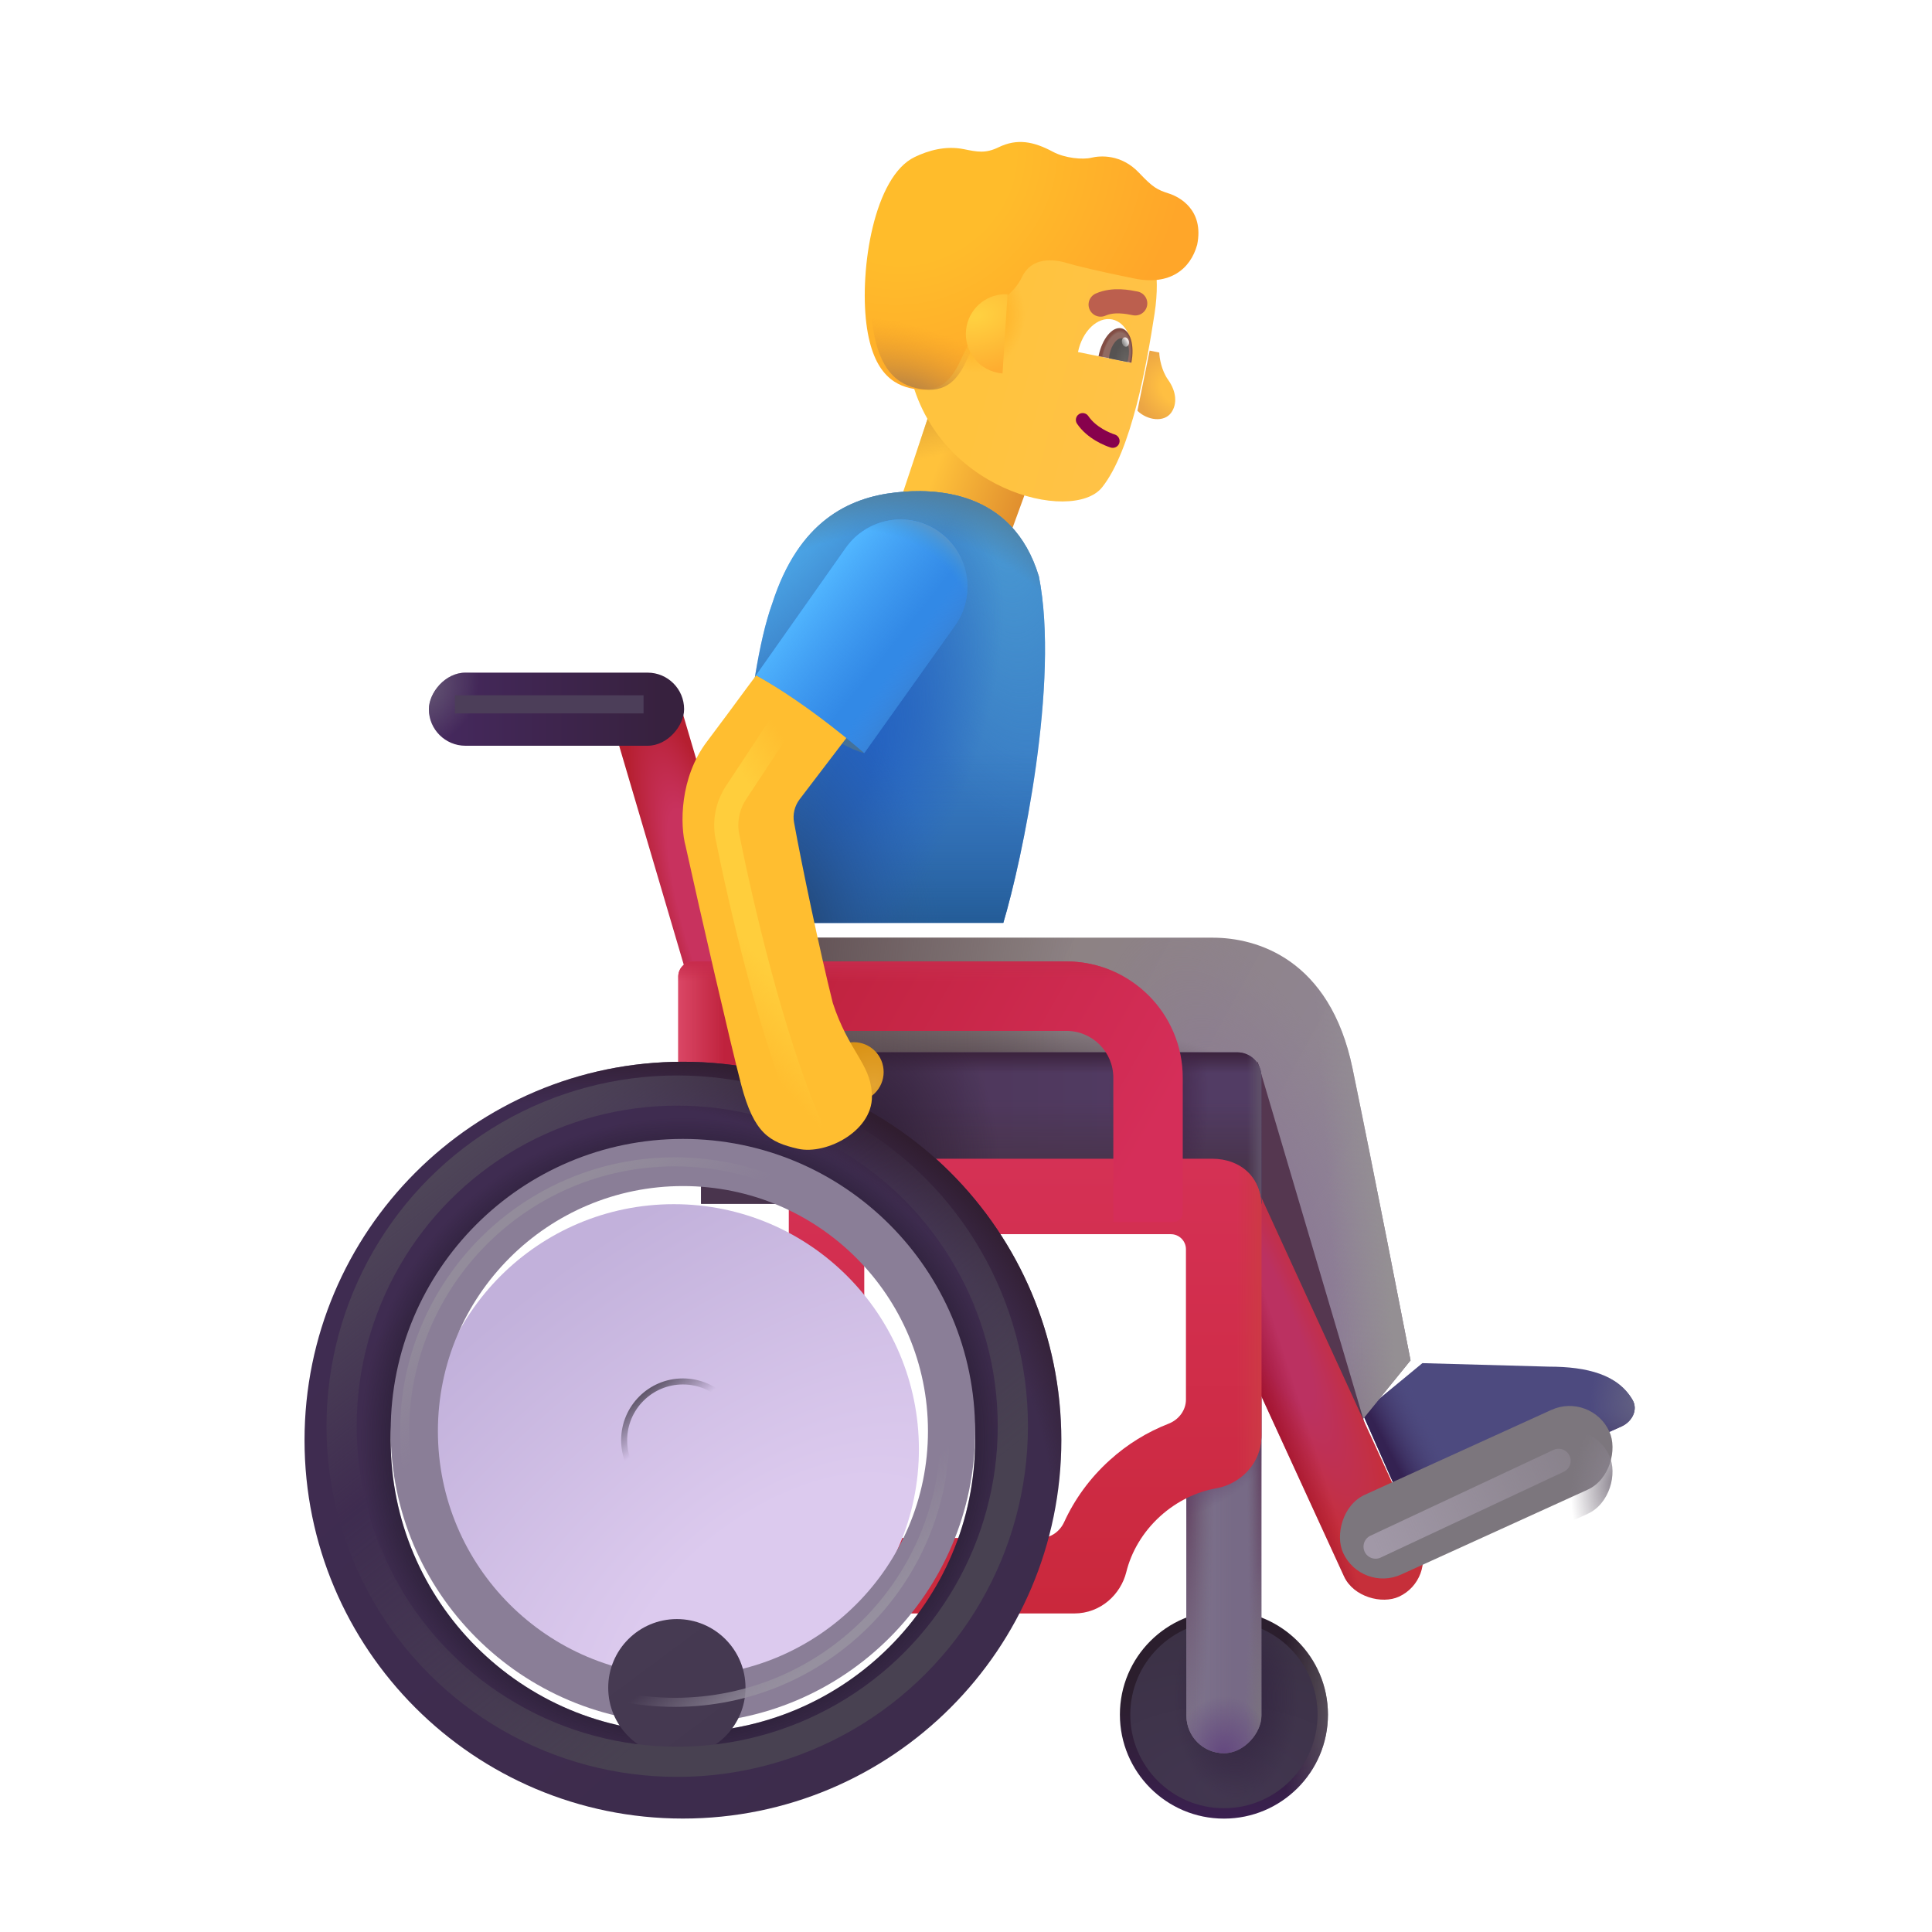 <svg width="32" height="32" viewBox="0 0 32 32" fill="none" xmlns="http://www.w3.org/2000/svg">
<g filter="url(#filter0_i_2_7174)">
<path d="M25.453 22.336L23.359 22.278L22.363 23.102L23.159 24.903L26.658 23.326C26.831 23.248 26.935 23.052 26.84 22.887C26.597 22.467 26.091 22.336 25.453 22.336Z" fill="#4D4A7F"/>
<path d="M25.453 22.336L23.359 22.278L22.363 23.102L23.159 24.903L26.658 23.326C26.831 23.248 26.935 23.052 26.84 22.887C26.597 22.467 26.091 22.336 25.453 22.336Z" fill="url(#paint0_linear_2_7174)"/>
<path d="M25.453 22.336L23.359 22.278L22.363 23.102L23.159 24.903L26.658 23.326C26.831 23.248 26.935 23.052 26.84 22.887C26.597 22.467 26.091 22.336 25.453 22.336Z" fill="url(#paint1_linear_2_7174)"/>
<path d="M25.453 22.336L23.359 22.278L22.363 23.102L23.159 24.903L26.658 23.326C26.831 23.248 26.935 23.052 26.84 22.887C26.597 22.467 26.091 22.336 25.453 22.336Z" fill="url(#paint2_radial_2_7174)"/>
</g>
<g filter="url(#filter1_i_2_7174)">
<path d="M20.089 15.281H13.034V18.438H19.878L22.285 23.61L23.363 22.282C23.206 21.485 22.769 19.227 22.402 17.446C22.026 15.625 20.808 15.281 20.089 15.281Z" fill="url(#paint3_linear_2_7174)"/>
<path d="M20.089 15.281H13.034V18.438H19.878L22.285 23.61L23.363 22.282C23.206 21.485 22.769 19.227 22.402 17.446C22.026 15.625 20.808 15.281 20.089 15.281Z" fill="url(#paint4_radial_2_7174)"/>
<path d="M20.089 15.281H13.034V18.438H19.878L22.285 23.61L23.363 22.282C23.206 21.485 22.769 19.227 22.402 17.446C22.026 15.625 20.808 15.281 20.089 15.281Z" fill="url(#paint5_radial_2_7174)"/>
<path d="M20.089 15.281H13.034V18.438H19.878L22.285 23.61L23.363 22.282C23.206 21.485 22.769 19.227 22.402 17.446C22.026 15.625 20.808 15.281 20.089 15.281Z" fill="url(#paint6_radial_2_7174)"/>
<path d="M20.089 15.281H13.034V18.438H19.878L22.285 23.61L23.363 22.282C23.206 21.485 22.769 19.227 22.402 17.446C22.026 15.625 20.808 15.281 20.089 15.281Z" fill="url(#paint7_linear_2_7174)"/>
</g>
<g filter="url(#filter2_f_2_7174)">
<path d="M22.753 24.086L20.831 17.586L19.799 19.336L22.753 24.086Z" fill="#553750"/>
</g>
<circle cx="1.723" cy="1.723" r="1.723" transform="matrix(-1 0 0 1 21.995 26.676)" fill="url(#paint8_linear_2_7174)"/>
<circle cx="1.723" cy="1.723" r="1.723" transform="matrix(-1 0 0 1 21.995 26.676)" fill="url(#paint9_radial_2_7174)"/>
<g filter="url(#filter3_f_2_7174)">
<circle cx="1.551" cy="1.551" r="1.551" transform="matrix(-1 0 0 1 21.823 26.848)" fill="url(#paint10_radial_2_7174)"/>
<circle cx="1.551" cy="1.551" r="1.551" transform="matrix(-1 0 0 1 21.823 26.848)" fill="url(#paint11_radial_2_7174)"/>
</g>
<rect width="1.242" height="6.695" rx="0.621" transform="matrix(-1 0 0 1 20.893 22.344)" fill="#776A86"/>
<rect width="1.242" height="6.695" rx="0.621" transform="matrix(-1 0 0 1 20.893 22.344)" fill="url(#paint12_linear_2_7174)"/>
<rect width="1.242" height="6.695" rx="0.621" transform="matrix(-1 0 0 1 20.893 22.344)" fill="url(#paint13_radial_2_7174)"/>
<rect width="1.242" height="6.695" rx="0.621" transform="matrix(-1 0 0 1 20.893 22.344)" fill="url(#paint14_radial_2_7174)"/>
<rect width="1.242" height="6.695" rx="0.621" transform="matrix(-1 0 0 1 20.893 22.344)" fill="url(#paint15_radial_2_7174)"/>
<rect width="1.242" height="6.695" rx="0.621" transform="matrix(-1 0 0 1 20.893 22.344)" fill="url(#paint16_radial_2_7174)"/>
<rect width="1.242" height="6.695" rx="0.621" transform="matrix(-1 0 0 1 20.893 22.344)" fill="url(#paint17_radial_2_7174)"/>
<rect width="7.832" height="1.372" rx="0.686" transform="matrix(-0.417 -0.909 -0.909 0.417 23.794 26.16)" fill="url(#paint18_radial_2_7174)"/>
<rect width="7.832" height="1.372" rx="0.686" transform="matrix(-0.417 -0.909 -0.909 0.417 23.794 26.16)" fill="url(#paint19_linear_2_7174)"/>
<path d="M20.893 17.83C20.893 17.609 20.714 17.43 20.493 17.43H11.612V19.938H20.893V17.83Z" fill="url(#paint20_linear_2_7174)"/>
<path d="M20.893 17.83C20.893 17.609 20.714 17.43 20.493 17.43H11.612V19.938H20.893V17.83Z" fill="url(#paint21_linear_2_7174)"/>
<path d="M20.893 17.83C20.893 17.609 20.714 17.43 20.493 17.43H11.612V19.938H20.893V17.83Z" fill="url(#paint22_linear_2_7174)"/>
<path d="M20.893 17.83C20.893 17.609 20.714 17.43 20.493 17.43H11.612V19.938H20.893V17.83Z" fill="url(#paint23_linear_2_7174)"/>
<path d="M20.893 17.83C20.893 17.609 20.714 17.43 20.493 17.43H11.612V19.938H20.893V17.83Z" fill="url(#paint24_radial_2_7174)"/>
<path d="M20.893 17.83C20.893 17.609 20.714 17.43 20.493 17.43H11.612V19.938H20.893V17.83Z" fill="url(#paint25_radial_2_7174)"/>
<g filter="url(#filter4_i_2_7174)">
<path fill-rule="evenodd" clip-rule="evenodd" d="M20.893 19.789C20.893 19.306 20.556 18.992 20.073 18.992H13.065V26.524H17.791C18.236 26.524 18.565 26.202 18.655 25.838C18.737 25.507 18.924 25.179 19.217 24.913C19.497 24.66 19.823 24.508 20.145 24.451C20.535 24.383 20.893 24.047 20.893 23.575V19.789ZM19.393 20.242C19.531 20.242 19.643 20.354 19.643 20.492V22.981C19.643 23.161 19.522 23.316 19.355 23.381C19.006 23.517 18.673 23.719 18.378 23.987C18.05 24.284 17.798 24.634 17.626 25.01C17.555 25.165 17.406 25.274 17.236 25.274H14.315V20.242H19.393Z" fill="url(#paint26_linear_2_7174)"/>
<path fill-rule="evenodd" clip-rule="evenodd" d="M20.893 19.789C20.893 19.306 20.556 18.992 20.073 18.992H13.065V26.524H17.791C18.236 26.524 18.565 26.202 18.655 25.838C18.737 25.507 18.924 25.179 19.217 24.913C19.497 24.66 19.823 24.508 20.145 24.451C20.535 24.383 20.893 24.047 20.893 23.575V19.789ZM19.393 20.242C19.531 20.242 19.643 20.354 19.643 20.492V22.981C19.643 23.161 19.522 23.316 19.355 23.381C19.006 23.517 18.673 23.719 18.378 23.987C18.05 24.284 17.798 24.634 17.626 25.01C17.555 25.165 17.406 25.274 17.236 25.274H14.315V20.242H19.393Z" fill="url(#paint27_linear_2_7174)"/>
</g>
<path d="M17.231 7.482L15.48 6.586L14.727 8.844L16.498 9.491L17.231 7.482Z" fill="url(#paint28_linear_2_7174)"/>
<path d="M17.231 7.482L15.48 6.586L14.727 8.844L16.498 9.491L17.231 7.482Z" fill="url(#paint29_linear_2_7174)"/>
<rect width="1.162" height="5.449" transform="matrix(-0.959 0.283 0.283 0.959 11.264 11.666)" fill="url(#paint30_radial_2_7174)"/>
<g filter="url(#filter5_i_2_7174)">
<rect width="4.847" height="1.452" rx="0.726" transform="matrix(-0.91 0.414 0.414 0.91 26.356 23.452)" fill="#7C767D"/>
</g>
<rect width="4.847" height="1.452" rx="0.726" transform="matrix(-0.91 0.414 0.414 0.91 26.356 23.452)" fill="url(#paint31_radial_2_7174)"/>
<g filter="url(#filter6_i_2_7174)">
<path fill-rule="evenodd" clip-rule="evenodd" d="M17.514 17.075C17.942 17.075 18.29 17.422 18.29 17.85V20.239H19.29C19.373 20.239 19.44 20.171 19.44 20.089V17.85C19.44 16.787 18.578 15.925 17.514 15.925H11.334C11.196 15.925 11.084 16.037 11.084 16.175V18.924H12.234V17.075H17.514Z" fill="url(#paint32_linear_2_7174)"/>
<path fill-rule="evenodd" clip-rule="evenodd" d="M17.514 17.075C17.942 17.075 18.29 17.422 18.29 17.85V20.239H19.29C19.373 20.239 19.44 20.171 19.44 20.089V17.85C19.44 16.787 18.578 15.925 17.514 15.925H11.334C11.196 15.925 11.084 16.037 11.084 16.175V18.924H12.234V17.075H17.514Z" fill="url(#paint33_linear_2_7174)"/>
<path fill-rule="evenodd" clip-rule="evenodd" d="M17.514 17.075C17.942 17.075 18.29 17.422 18.29 17.85V20.239H19.29C19.373 20.239 19.44 20.171 19.44 20.089V17.85C19.44 16.787 18.578 15.925 17.514 15.925H11.334C11.196 15.925 11.084 16.037 11.084 16.175V18.924H12.234V17.075H17.514Z" fill="url(#paint34_linear_2_7174)"/>
</g>
<path fill-rule="evenodd" clip-rule="evenodd" d="M11.311 30.121C7.85 30.121 5.044 27.315 5.044 23.854C5.044 20.392 7.85 17.586 11.311 17.586C14.773 17.586 17.579 20.392 17.579 23.854C17.579 27.315 14.773 30.121 11.311 30.121ZM11.311 28.694C8.638 28.694 6.471 26.527 6.471 23.854C6.471 21.181 8.638 19.014 11.311 19.014C13.984 19.014 16.151 21.181 16.151 23.854C16.151 26.527 13.984 28.694 11.311 28.694Z" fill="url(#paint35_linear_2_7174)"/>
<path fill-rule="evenodd" clip-rule="evenodd" d="M11.311 30.121C7.85 30.121 5.044 27.315 5.044 23.854C5.044 20.392 7.85 17.586 11.311 17.586C14.773 17.586 17.579 20.392 17.579 23.854C17.579 27.315 14.773 30.121 11.311 30.121ZM11.311 28.694C8.638 28.694 6.471 26.527 6.471 23.854C6.471 21.181 8.638 19.014 11.311 19.014C13.984 19.014 16.151 21.181 16.151 23.854C16.151 26.527 13.984 28.694 11.311 28.694Z" fill="url(#paint36_radial_2_7174)"/>
<path fill-rule="evenodd" clip-rule="evenodd" d="M11.311 30.121C7.85 30.121 5.044 27.315 5.044 23.854C5.044 20.392 7.85 17.586 11.311 17.586C14.773 17.586 17.579 20.392 17.579 23.854C17.579 27.315 14.773 30.121 11.311 30.121ZM11.311 28.694C8.638 28.694 6.471 26.527 6.471 23.854C6.471 21.181 8.638 19.014 11.311 19.014C13.984 19.014 16.151 21.181 16.151 23.854C16.151 26.527 13.984 28.694 11.311 28.694Z" fill="url(#paint37_radial_2_7174)"/>
<rect width="4.227" height="1.211" rx="0.605" transform="matrix(-1 0 0 1 11.331 11.141)" fill="url(#paint38_linear_2_7174)"/>
<rect width="4.227" height="1.211" rx="0.605" transform="matrix(-1 0 0 1 11.331 11.141)" fill="url(#paint39_radial_2_7174)"/>
<g filter="url(#filter7_i_2_7174)">
<circle cx="4.059" cy="4.059" r="4.059" transform="matrix(-1 0 0 1 15.37 19.795)" fill="url(#paint40_radial_2_7174)"/>
</g>
<g filter="url(#filter8_i_2_7174)">
<path fill-rule="evenodd" clip-rule="evenodd" d="M11.311 28.694C8.638 28.694 6.471 26.527 6.471 23.854C6.471 21.181 8.638 19.014 11.311 19.014C13.984 19.014 16.151 21.181 16.151 23.854C16.151 26.527 13.984 28.694 11.311 28.694ZM11.311 27.912C9.07 27.912 7.253 26.095 7.253 23.854C7.253 21.612 9.07 19.795 11.311 19.795C13.553 19.795 15.37 21.612 15.37 23.854C15.37 26.095 13.553 27.912 11.311 27.912Z" fill="#8A7E97"/>
</g>
<path d="M16.618 15.286C16.929 14.248 17.554 11.292 17.207 9.547C16.769 8.102 15.464 8.086 14.832 8.157C14.058 8.243 13.23 8.633 12.792 9.993C12.339 11.242 12.212 14.073 12.16 15.438H13.035V15.286H16.618Z" fill="#3779C2"/>
<path d="M16.618 15.286C16.929 14.248 17.554 11.292 17.207 9.547C16.769 8.102 15.464 8.086 14.832 8.157C14.058 8.243 13.23 8.633 12.792 9.993C12.339 11.242 12.212 14.073 12.16 15.438H13.035V15.286H16.618Z" fill="url(#paint41_radial_2_7174)"/>
<path d="M16.618 15.286C16.929 14.248 17.554 11.292 17.207 9.547C16.769 8.102 15.464 8.086 14.832 8.157C14.058 8.243 13.23 8.633 12.792 9.993C12.339 11.242 12.212 14.073 12.16 15.438H13.035V15.286H16.618Z" fill="url(#paint42_linear_2_7174)"/>
<path d="M16.618 15.286C16.929 14.248 17.554 11.292 17.207 9.547C16.769 8.102 15.464 8.086 14.832 8.157C14.058 8.243 13.23 8.633 12.792 9.993C12.339 11.242 12.212 14.073 12.16 15.438H13.035V15.286H16.618Z" fill="url(#paint43_radial_2_7174)"/>
<path d="M16.618 15.286C16.929 14.248 17.554 11.292 17.207 9.547C16.769 8.102 15.464 8.086 14.832 8.157C14.058 8.243 13.23 8.633 12.792 9.993C12.339 11.242 12.212 14.073 12.16 15.438H13.035V15.286H16.618Z" fill="url(#paint44_radial_2_7174)"/>
<path d="M16.618 15.286C16.929 14.248 17.554 11.292 17.207 9.547C16.769 8.102 15.464 8.086 14.832 8.157C14.058 8.243 13.23 8.633 12.792 9.993C12.339 11.242 12.212 14.073 12.16 15.438H13.035V15.286H16.618Z" fill="url(#paint45_radial_2_7174)"/>
<path d="M16.618 15.286C16.929 14.248 17.554 11.292 17.207 9.547C16.769 8.102 15.464 8.086 14.832 8.157C14.058 8.243 13.23 8.633 12.792 9.993C12.339 11.242 12.212 14.073 12.16 15.438H13.035V15.286H16.618Z" fill="url(#paint46_radial_2_7174)"/>
<g filter="url(#filter9_di_2_7174)">
<circle cx="1.137" cy="1.137" r="1.137" transform="matrix(-1 0 0 1 12.448 22.717)" fill="url(#paint47_linear_2_7174)"/>
</g>
<g filter="url(#filter10_f_2_7174)">
<circle cx="0.973" cy="0.973" r="0.973" transform="matrix(-1 0 0 1 12.284 22.881)" stroke="url(#paint48_linear_2_7174)" stroke-width="0.1"/>
</g>
<g filter="url(#filter11_f_2_7174)">
<circle cx="4.476" cy="4.476" r="4.476" transform="matrix(-1 0 0 1 15.653 19.244)" stroke="url(#paint49_linear_2_7174)" stroke-width="0.15"/>
</g>
<g filter="url(#filter12_f_2_7174)">
<circle cx="5.559" cy="5.559" r="5.559" transform="matrix(-1 0 0 1 16.776 18.063)" stroke="url(#paint50_linear_2_7174)" stroke-width="0.5"/>
</g>
<circle cx="0.494" cy="0.494" r="0.494" transform="matrix(-1 0 0 1 14.636 17.262)" fill="url(#paint51_radial_2_7174)"/>
<path d="M14.311 12.473C13.885 12.364 13.063 11.78 12.522 11.18C12.936 11.224 13.867 11.557 14.311 12.473Z" fill="#447199"/>
<g filter="url(#filter13_i_2_7174)">
<path d="M13.345 13.438L14.37 12.094L12.953 10.961C12.749 11.2 12.249 11.903 11.808 12.485C11.357 13.08 11.36 13.867 11.457 14.219C11.688 15.271 12.21 17.535 12.378 18.172C12.589 18.969 12.839 19.117 13.316 19.227C13.792 19.336 14.601 18.914 14.539 18.297C14.511 17.817 14.152 17.602 13.894 16.813C13.676 15.941 13.382 14.539 13.252 13.822C13.227 13.687 13.262 13.547 13.345 13.438Z" fill="#FFBE30"/>
</g>
<path d="M15.819 10.36C16.175 9.859 16.056 9.163 15.554 8.808C15.052 8.454 14.358 8.574 14.005 9.077L12.522 11.184C13.393 11.664 14.315 12.473 14.315 12.473L15.819 10.36Z" fill="#3289E6"/>
<path d="M15.819 10.36C16.175 9.859 16.056 9.163 15.554 8.808C15.052 8.454 14.358 8.574 14.005 9.077L12.522 11.184C13.393 11.664 14.315 12.473 14.315 12.473L15.819 10.36Z" fill="url(#paint52_linear_2_7174)"/>
<path d="M15.819 10.36C16.175 9.859 16.056 9.163 15.554 8.808C15.052 8.454 14.358 8.574 14.005 9.077L12.522 11.184C13.393 11.664 14.315 12.473 14.315 12.473L15.819 10.36Z" fill="url(#paint53_linear_2_7174)"/>
<path d="M15.819 10.36C16.175 9.859 16.056 9.163 15.554 8.808C15.052 8.454 14.358 8.574 14.005 9.077L12.522 11.184C13.393 11.664 14.315 12.473 14.315 12.473L15.819 10.36Z" fill="url(#paint54_radial_2_7174)"/>
<g filter="url(#filter14_f_2_7174)">
<path d="M10.659 11.666H7.534" stroke="#4C3E59" stroke-width="0.3"/>
</g>
<g filter="url(#filter15_f_2_7174)">
<path d="M25.815 24.196L22.784 25.617" stroke="url(#paint55_linear_2_7174)" stroke-width="0.4" stroke-linecap="round"/>
</g>
<g filter="url(#filter16_f_2_7174)">
<path d="M13.034 11.852L12.194 13.124C12.051 13.341 11.997 13.603 12.048 13.857C12.27 14.956 12.765 17.127 13.409 18.633" stroke="url(#paint56_radial_2_7174)" stroke-width="0.4" stroke-linecap="round"/>
</g>
<path d="M19.348 6.291C19.235 6.133 19.203 5.924 19.201 5.839L19.042 5.807L18.839 6.804C19.005 6.964 19.281 7 19.399 6.835C19.5 6.693 19.488 6.489 19.348 6.291Z" fill="url(#paint57_radial_2_7174)"/>
<g filter="url(#filter17_i_2_7174)">
<path d="M19.323 5.396C19.433 4.679 19.273 4.29 19.185 4.168L15.877 3.496L15.252 6.288C15.637 8.324 17.965 8.881 18.453 8.273C18.941 7.664 19.195 6.226 19.323 5.396Z" fill="url(#paint58_linear_2_7174)"/>
<path d="M19.323 5.396C19.433 4.679 19.273 4.29 19.185 4.168L15.877 3.496L15.252 6.288C15.637 8.324 17.965 8.881 18.453 8.273C18.941 7.664 19.195 6.226 19.323 5.396Z" fill="url(#paint59_radial_2_7174)"/>
</g>
<g filter="url(#filter18_ii_2_7174)">
<path d="M18.892 4.614C19.474 4.732 19.817 4.46 19.929 4.053C20.047 3.472 19.628 3.258 19.46 3.205C19.27 3.144 19.198 3.108 18.967 2.863C18.672 2.55 18.322 2.577 18.178 2.612C18.034 2.648 17.737 2.62 17.542 2.515C17.217 2.341 16.946 2.29 16.638 2.44C16.424 2.544 16.288 2.516 16.066 2.471C15.761 2.409 15.475 2.493 15.25 2.601C14.578 2.923 14.336 4.452 14.45 5.362C14.56 6.232 14.954 6.412 15.307 6.451C15.731 6.499 15.901 6.205 16.017 5.954C16.11 5.754 16.337 5.289 16.439 5.081C16.571 5.05 16.873 4.907 17.031 4.582C17.19 4.256 17.546 4.288 17.776 4.358C17.916 4.401 18.311 4.496 18.892 4.614Z" fill="url(#paint60_radial_2_7174)"/>
</g>
<path d="M18.892 4.614C19.474 4.732 19.817 4.46 19.929 4.053C20.047 3.472 19.628 3.258 19.46 3.205C19.27 3.144 19.198 3.108 18.967 2.863C18.672 2.55 18.322 2.577 18.178 2.612C18.034 2.648 17.737 2.62 17.542 2.515C17.217 2.341 16.946 2.29 16.638 2.44C16.424 2.544 16.288 2.516 16.066 2.471C15.761 2.409 15.475 2.493 15.25 2.601C14.578 2.923 14.336 4.452 14.45 5.362C14.56 6.232 14.954 6.412 15.307 6.451C15.731 6.499 15.901 6.205 16.017 5.954C16.11 5.754 16.337 5.289 16.439 5.081C16.571 5.05 16.873 4.907 17.031 4.582C17.19 4.256 17.546 4.288 17.776 4.358C17.916 4.401 18.311 4.496 18.892 4.614Z" fill="url(#paint61_radial_2_7174)"/>
<path d="M16.605 6.186L16.688 4.874C16.368 4.858 16.076 5.077 16.011 5.4C15.938 5.755 16.168 6.102 16.523 6.174C16.551 6.18 16.578 6.184 16.605 6.186Z" fill="url(#paint62_radial_2_7174)"/>
<path fill-rule="evenodd" clip-rule="evenodd" d="M17.869 6.861C17.818 6.896 17.804 6.966 17.839 7.018C18.008 7.268 18.302 7.383 18.397 7.413C18.457 7.431 18.52 7.398 18.539 7.339C18.558 7.279 18.524 7.216 18.465 7.197C18.384 7.172 18.151 7.076 18.026 6.891C17.991 6.84 17.921 6.826 17.869 6.861Z" fill="#87014D"/>
<path d="M18.731 6.009L17.855 5.831C17.926 5.484 18.179 5.242 18.421 5.291C18.663 5.34 18.802 5.662 18.731 6.009Z" fill="white"/>
<path d="M18.195 5.899L18.196 5.895C18.254 5.612 18.422 5.407 18.572 5.437C18.722 5.468 18.796 5.722 18.739 6.006L18.738 6.009L18.195 5.899Z" fill="url(#paint63_radial_2_7174)"/>
<path d="M18.368 5.934C18.37 5.913 18.373 5.891 18.377 5.87C18.411 5.705 18.507 5.586 18.593 5.604C18.679 5.621 18.722 5.769 18.688 5.933C18.684 5.955 18.678 5.976 18.672 5.996L18.368 5.934Z" fill="url(#paint64_radial_2_7174)"/>
<ellipse cx="0.058" cy="0.079" rx="0.058" ry="0.079" transform="matrix(-0.974 0.227 0.227 0.974 18.679 5.575)" fill="url(#paint65_linear_2_7174)"/>
<g filter="url(#filter19_i_2_7174)">
<path d="M18.703 4.925C18.589 4.902 18.34 4.851 18.13 4.945" stroke="#BC5F4E" stroke-width="0.4" stroke-linecap="round"/>
</g>
<defs>
<filter id="filter0_i_2_7174" x="22.363" y="22.278" width="4.713" height="2.925" filterUnits="userSpaceOnUse" color-interpolation-filters="sRGB">
<feFlood flood-opacity="0" result="BackgroundImageFix"/>
<feBlend mode="normal" in="SourceGraphic" in2="BackgroundImageFix" result="shape"/>
<feColorMatrix in="SourceAlpha" type="matrix" values="0 0 0 0 0 0 0 0 0 0 0 0 0 0 0 0 0 0 127 0" result="hardAlpha"/>
<feOffset dx="0.2" dy="0.3"/>
<feGaussianBlur stdDeviation="0.25"/>
<feComposite in2="hardAlpha" operator="arithmetic" k2="-1" k3="1"/>
<feColorMatrix type="matrix" values="0 0 0 0 0.278 0 0 0 0 0.278 0 0 0 0 0.431 0 0 0 1 0"/>
<feBlend mode="normal" in2="shape" result="effect1_innerShadow_2_7174"/>
</filter>
<filter id="filter1_i_2_7174" x="13.034" y="15.281" width="10.328" height="8.578" filterUnits="userSpaceOnUse" color-interpolation-filters="sRGB">
<feFlood flood-opacity="0" result="BackgroundImageFix"/>
<feBlend mode="normal" in="SourceGraphic" in2="BackgroundImageFix" result="shape"/>
<feColorMatrix in="SourceAlpha" type="matrix" values="0 0 0 0 0 0 0 0 0 0 0 0 0 0 0 0 0 0 127 0" result="hardAlpha"/>
<feOffset dy="0.25"/>
<feGaussianBlur stdDeviation="0.25"/>
<feComposite in2="hardAlpha" operator="arithmetic" k2="-1" k3="1"/>
<feColorMatrix type="matrix" values="0 0 0 0 0.514 0 0 0 0 0.502 0 0 0 0 0.506 0 0 0 1 0"/>
<feBlend mode="normal" in2="shape" result="effect1_innerShadow_2_7174"/>
</filter>
<filter id="filter2_f_2_7174" x="19.299" y="17.086" width="3.953" height="7.5" filterUnits="userSpaceOnUse" color-interpolation-filters="sRGB">
<feFlood flood-opacity="0" result="BackgroundImageFix"/>
<feBlend mode="normal" in="SourceGraphic" in2="BackgroundImageFix" result="shape"/>
<feGaussianBlur stdDeviation="0.25" result="effect1_foregroundBlur_2_7174"/>
</filter>
<filter id="filter3_f_2_7174" x="18.471" y="26.598" width="3.602" height="3.602" filterUnits="userSpaceOnUse" color-interpolation-filters="sRGB">
<feFlood flood-opacity="0" result="BackgroundImageFix"/>
<feBlend mode="normal" in="SourceGraphic" in2="BackgroundImageFix" result="shape"/>
<feGaussianBlur stdDeviation="0.125" result="effect1_foregroundBlur_2_7174"/>
</filter>
<filter id="filter4_i_2_7174" x="13.065" y="18.992" width="7.828" height="7.731" filterUnits="userSpaceOnUse" color-interpolation-filters="sRGB">
<feFlood flood-opacity="0" result="BackgroundImageFix"/>
<feBlend mode="normal" in="SourceGraphic" in2="BackgroundImageFix" result="shape"/>
<feColorMatrix in="SourceAlpha" type="matrix" values="0 0 0 0 0 0 0 0 0 0 0 0 0 0 0 0 0 0 127 0" result="hardAlpha"/>
<feOffset dy="0.2"/>
<feGaussianBlur stdDeviation="0.15"/>
<feComposite in2="hardAlpha" operator="arithmetic" k2="-1" k3="1"/>
<feColorMatrix type="matrix" values="0 0 0 0 0.71 0 0 0 0 0.075 0 0 0 0 0.204 0 0 0 1 0"/>
<feBlend mode="normal" in2="shape" result="effect1_innerShadow_2_7174"/>
</filter>
<filter id="filter5_i_2_7174" x="22.178" y="23.288" width="4.543" height="3.256" filterUnits="userSpaceOnUse" color-interpolation-filters="sRGB">
<feFlood flood-opacity="0" result="BackgroundImageFix"/>
<feBlend mode="normal" in="SourceGraphic" in2="BackgroundImageFix" result="shape"/>
<feColorMatrix in="SourceAlpha" type="matrix" values="0 0 0 0 0 0 0 0 0 0 0 0 0 0 0 0 0 0 127 0" result="hardAlpha"/>
<feOffset dy="-0.4"/>
<feGaussianBlur stdDeviation="0.375"/>
<feComposite in2="hardAlpha" operator="arithmetic" k2="-1" k3="1"/>
<feColorMatrix type="matrix" values="0 0 0 0 0.51 0 0 0 0 0.361 0 0 0 0 0.631 0 0 0 1 0"/>
<feBlend mode="normal" in2="shape" result="effect1_innerShadow_2_7174"/>
</filter>
<filter id="filter6_i_2_7174" x="11.084" y="15.925" width="8.506" height="4.313" filterUnits="userSpaceOnUse" color-interpolation-filters="sRGB">
<feFlood flood-opacity="0" result="BackgroundImageFix"/>
<feBlend mode="normal" in="SourceGraphic" in2="BackgroundImageFix" result="shape"/>
<feColorMatrix in="SourceAlpha" type="matrix" values="0 0 0 0 0 0 0 0 0 0 0 0 0 0 0 0 0 0 127 0" result="hardAlpha"/>
<feOffset dx="0.15"/>
<feGaussianBlur stdDeviation="0.075"/>
<feComposite in2="hardAlpha" operator="arithmetic" k2="-1" k3="1"/>
<feColorMatrix type="matrix" values="0 0 0 0 0.804 0 0 0 0 0.271 0 0 0 0 0.361 0 0 0 1 0"/>
<feBlend mode="normal" in2="shape" result="effect1_innerShadow_2_7174"/>
</filter>
<filter id="filter7_i_2_7174" x="7.103" y="19.795" width="8.267" height="8.267" filterUnits="userSpaceOnUse" color-interpolation-filters="sRGB">
<feFlood flood-opacity="0" result="BackgroundImageFix"/>
<feBlend mode="normal" in="SourceGraphic" in2="BackgroundImageFix" result="shape"/>
<feColorMatrix in="SourceAlpha" type="matrix" values="0 0 0 0 0 0 0 0 0 0 0 0 0 0 0 0 0 0 127 0" result="hardAlpha"/>
<feOffset dx="-0.15" dy="0.15"/>
<feGaussianBlur stdDeviation="0.3"/>
<feComposite in2="hardAlpha" operator="arithmetic" k2="-1" k3="1"/>
<feColorMatrix type="matrix" values="0 0 0 0 0.698 0 0 0 0 0.612 0 0 0 0 0.808 0 0 0 1 0"/>
<feBlend mode="normal" in2="shape" result="effect1_innerShadow_2_7174"/>
</filter>
<filter id="filter8_i_2_7174" x="6.471" y="18.864" width="9.68" height="9.83" filterUnits="userSpaceOnUse" color-interpolation-filters="sRGB">
<feFlood flood-opacity="0" result="BackgroundImageFix"/>
<feBlend mode="normal" in="SourceGraphic" in2="BackgroundImageFix" result="shape"/>
<feColorMatrix in="SourceAlpha" type="matrix" values="0 0 0 0 0 0 0 0 0 0 0 0 0 0 0 0 0 0 127 0" result="hardAlpha"/>
<feOffset dy="-0.15"/>
<feGaussianBlur stdDeviation="0.15"/>
<feComposite in2="hardAlpha" operator="arithmetic" k2="-1" k3="1"/>
<feColorMatrix type="matrix" values="0 0 0 0 0.478 0 0 0 0 0.4 0 0 0 0 0.561 0 0 0 1 0"/>
<feBlend mode="normal" in2="shape" result="effect1_innerShadow_2_7174"/>
</filter>
<filter id="filter9_di_2_7174" x="9.574" y="22.317" width="3.273" height="3.273" filterUnits="userSpaceOnUse" color-interpolation-filters="sRGB">
<feFlood flood-opacity="0" result="BackgroundImageFix"/>
<feColorMatrix in="SourceAlpha" type="matrix" values="0 0 0 0 0 0 0 0 0 0 0 0 0 0 0 0 0 0 127 0" result="hardAlpha"/>
<feOffset dx="-0.1" dy="0.1"/>
<feGaussianBlur stdDeviation="0.25"/>
<feComposite in2="hardAlpha" operator="out"/>
<feColorMatrix type="matrix" values="0 0 0 0 0.765 0 0 0 0 0.678 0 0 0 0 0.859 0 0 0 1 0"/>
<feBlend mode="normal" in2="BackgroundImageFix" result="effect1_dropShadow_2_7174"/>
<feBlend mode="normal" in="SourceGraphic" in2="effect1_dropShadow_2_7174" result="shape"/>
<feColorMatrix in="SourceAlpha" type="matrix" values="0 0 0 0 0 0 0 0 0 0 0 0 0 0 0 0 0 0 127 0" result="hardAlpha"/>
<feOffset dy="4"/>
<feGaussianBlur stdDeviation="0.1"/>
<feComposite in2="hardAlpha" operator="arithmetic" k2="-1" k3="1"/>
<feColorMatrix type="matrix" values="0 0 0 0 0.247 0 0 0 0 0.208 0 0 0 0 0.286 0 0 0 1 0"/>
<feBlend mode="normal" in2="shape" result="effect2_innerShadow_2_7174"/>
</filter>
<filter id="filter10_f_2_7174" x="10.188" y="22.731" width="2.245" height="2.245" filterUnits="userSpaceOnUse" color-interpolation-filters="sRGB">
<feFlood flood-opacity="0" result="BackgroundImageFix"/>
<feBlend mode="normal" in="SourceGraphic" in2="BackgroundImageFix" result="shape"/>
<feGaussianBlur stdDeviation="0.05" result="effect1_foregroundBlur_2_7174"/>
</filter>
<filter id="filter11_f_2_7174" x="6.476" y="19.019" width="9.402" height="9.401" filterUnits="userSpaceOnUse" color-interpolation-filters="sRGB">
<feFlood flood-opacity="0" result="BackgroundImageFix"/>
<feBlend mode="normal" in="SourceGraphic" in2="BackgroundImageFix" result="shape"/>
<feGaussianBlur stdDeviation="0.075" result="effect1_foregroundBlur_2_7174"/>
</filter>
<filter id="filter12_f_2_7174" x="5.109" y="17.513" width="12.217" height="12.217" filterUnits="userSpaceOnUse" color-interpolation-filters="sRGB">
<feFlood flood-opacity="0" result="BackgroundImageFix"/>
<feBlend mode="normal" in="SourceGraphic" in2="BackgroundImageFix" result="shape"/>
<feGaussianBlur stdDeviation="0.15" result="effect1_foregroundBlur_2_7174"/>
</filter>
<filter id="filter13_i_2_7174" x="11.304" y="10.761" width="3.238" height="8.483" filterUnits="userSpaceOnUse" color-interpolation-filters="sRGB">
<feFlood flood-opacity="0" result="BackgroundImageFix"/>
<feBlend mode="normal" in="SourceGraphic" in2="BackgroundImageFix" result="shape"/>
<feColorMatrix in="SourceAlpha" type="matrix" values="0 0 0 0 0 0 0 0 0 0 0 0 0 0 0 0 0 0 127 0" result="hardAlpha"/>
<feOffset dx="-0.1" dy="-0.2"/>
<feGaussianBlur stdDeviation="0.25"/>
<feComposite in2="hardAlpha" operator="arithmetic" k2="-1" k3="1"/>
<feColorMatrix type="matrix" values="0 0 0 0 0.816 0 0 0 0 0.545 0 0 0 0 0.188 0 0 0 1 0"/>
<feBlend mode="normal" in2="shape" result="effect1_innerShadow_2_7174"/>
</filter>
<filter id="filter14_f_2_7174" x="7.084" y="11.066" width="4.025" height="1.2" filterUnits="userSpaceOnUse" color-interpolation-filters="sRGB">
<feFlood flood-opacity="0" result="BackgroundImageFix"/>
<feBlend mode="normal" in="SourceGraphic" in2="BackgroundImageFix" result="shape"/>
<feGaussianBlur stdDeviation="0.225" result="effect1_foregroundBlur_2_7174"/>
</filter>
<filter id="filter15_f_2_7174" x="22.184" y="23.596" width="4.231" height="2.622" filterUnits="userSpaceOnUse" color-interpolation-filters="sRGB">
<feFlood flood-opacity="0" result="BackgroundImageFix"/>
<feBlend mode="normal" in="SourceGraphic" in2="BackgroundImageFix" result="shape"/>
<feGaussianBlur stdDeviation="0.2" result="effect1_foregroundBlur_2_7174"/>
</filter>
<filter id="filter16_f_2_7174" x="11.329" y="11.152" width="2.78" height="8.181" filterUnits="userSpaceOnUse" color-interpolation-filters="sRGB">
<feFlood flood-opacity="0" result="BackgroundImageFix"/>
<feBlend mode="normal" in="SourceGraphic" in2="BackgroundImageFix" result="shape"/>
<feGaussianBlur stdDeviation="0.25" result="effect1_foregroundBlur_2_7174"/>
</filter>
<filter id="filter17_i_2_7174" x="15.052" y="3.296" width="4.308" height="5.21" filterUnits="userSpaceOnUse" color-interpolation-filters="sRGB">
<feFlood flood-opacity="0" result="BackgroundImageFix"/>
<feBlend mode="normal" in="SourceGraphic" in2="BackgroundImageFix" result="shape"/>
<feColorMatrix in="SourceAlpha" type="matrix" values="0 0 0 0 0 0 0 0 0 0 0 0 0 0 0 0 0 0 127 0" result="hardAlpha"/>
<feOffset dx="-0.2" dy="-0.2"/>
<feGaussianBlur stdDeviation="0.5"/>
<feComposite in2="hardAlpha" operator="arithmetic" k2="-1" k3="1"/>
<feColorMatrix type="matrix" values="0 0 0 0 0.78 0 0 0 0 0.576 0 0 0 0 0.2 0 0 0 1 0"/>
<feBlend mode="normal" in2="shape" result="effect1_innerShadow_2_7174"/>
</filter>
<filter id="filter18_ii_2_7174" x="14.123" y="2.051" width="6.026" height="4.705" filterUnits="userSpaceOnUse" color-interpolation-filters="sRGB">
<feFlood flood-opacity="0" result="BackgroundImageFix"/>
<feBlend mode="normal" in="SourceGraphic" in2="BackgroundImageFix" result="shape"/>
<feColorMatrix in="SourceAlpha" type="matrix" values="0 0 0 0 0 0 0 0 0 0 0 0 0 0 0 0 0 0 127 0" result="hardAlpha"/>
<feOffset dx="-0.3" dy="0.3"/>
<feGaussianBlur stdDeviation="0.3"/>
<feComposite in2="hardAlpha" operator="arithmetic" k2="-1" k3="1"/>
<feColorMatrix type="matrix" values="0 0 0 0 1 0 0 0 0 0.835 0 0 0 0 0.212 0 0 0 1 0"/>
<feBlend mode="normal" in2="shape" result="effect1_innerShadow_2_7174"/>
<feColorMatrix in="SourceAlpha" type="matrix" values="0 0 0 0 0 0 0 0 0 0 0 0 0 0 0 0 0 0 127 0" result="hardAlpha"/>
<feOffset dx="0.2" dy="-0.3"/>
<feGaussianBlur stdDeviation="0.375"/>
<feComposite in2="hardAlpha" operator="arithmetic" k2="-1" k3="1"/>
<feColorMatrix type="matrix" values="0 0 0 0 0.976 0 0 0 0 0.592 0 0 0 0 0.11 0 0 0 1 0"/>
<feBlend mode="normal" in2="effect1_innerShadow_2_7174" result="effect2_innerShadow_2_7174"/>
</filter>
<filter id="filter19_i_2_7174" x="17.93" y="4.691" width="1.073" height="0.555" filterUnits="userSpaceOnUse" color-interpolation-filters="sRGB">
<feFlood flood-opacity="0" result="BackgroundImageFix"/>
<feBlend mode="normal" in="SourceGraphic" in2="BackgroundImageFix" result="shape"/>
<feColorMatrix in="SourceAlpha" type="matrix" values="0 0 0 0 0 0 0 0 0 0 0 0 0 0 0 0 0 0 127 0" result="hardAlpha"/>
<feOffset dx="0.1" dy="0.1"/>
<feGaussianBlur stdDeviation="0.2"/>
<feComposite in2="hardAlpha" operator="arithmetic" k2="-1" k3="1"/>
<feColorMatrix type="matrix" values="0 0 0 0 0.62 0 0 0 0 0.2 0 0 0 0 0.086 0 0 0 1 0"/>
<feBlend mode="normal" in2="shape" result="effect1_innerShadow_2_7174"/>
</filter>
<linearGradient id="paint0_linear_2_7174" x1="22.886" y1="24.354" x2="23.803" y2="23.872" gradientUnits="userSpaceOnUse">
<stop offset="0.209" stop-color="#342252"/>
<stop offset="1" stop-color="#4E4B80" stop-opacity="0"/>
</linearGradient>
<linearGradient id="paint1_linear_2_7174" x1="24.125" y1="24.692" x2="23.835" y2="23.936" gradientUnits="userSpaceOnUse">
<stop offset="0.122" stop-color="#332156"/>
<stop offset="1" stop-color="#4E4B80" stop-opacity="0"/>
</linearGradient>
<radialGradient id="paint2_radial_2_7174" cx="0" cy="0" r="1" gradientUnits="userSpaceOnUse" gradientTransform="translate(26.876 22.922) rotate(-176.265) scale(0.741 1.274)">
<stop stop-color="#615F82"/>
<stop offset="1" stop-color="#615F82" stop-opacity="0"/>
</radialGradient>
<linearGradient id="paint3_linear_2_7174" x1="22.096" y1="20.602" x2="15.94" y2="17.227" gradientUnits="userSpaceOnUse">
<stop stop-color="#918697"/>
<stop offset="1" stop-color="#8C8181"/>
</linearGradient>
<radialGradient id="paint4_radial_2_7174" cx="0" cy="0" r="1" gradientUnits="userSpaceOnUse" gradientTransform="translate(21.034 20.539) rotate(70.681) scale(5.762 2.259)">
<stop stop-color="#8A7794"/>
<stop offset="1" stop-color="#8A7794" stop-opacity="0"/>
</radialGradient>
<radialGradient id="paint5_radial_2_7174" cx="0" cy="0" r="1" gradientUnits="userSpaceOnUse" gradientTransform="translate(21.003 17.039) rotate(180) scale(7.5 12.156)">
<stop offset="0.45" stop-color="#655558" stop-opacity="0"/>
<stop offset="1" stop-color="#655558"/>
</radialGradient>
<radialGradient id="paint6_radial_2_7174" cx="0" cy="0" r="1" gradientUnits="userSpaceOnUse" gradientTransform="translate(15.94 18.008) rotate(-90) scale(1.469 5.125)">
<stop offset="0.213" stop-color="#4B3D47"/>
<stop offset="1" stop-color="#4B3D47" stop-opacity="0"/>
</radialGradient>
<linearGradient id="paint7_linear_2_7174" x1="22.94" y1="19.852" x2="22.034" y2="19.914" gradientUnits="userSpaceOnUse">
<stop stop-color="#948F93"/>
<stop offset="1" stop-color="#948F93" stop-opacity="0"/>
</linearGradient>
<linearGradient id="paint8_linear_2_7174" x1="1.914" y1="3.566" x2="1.914" y2="0" gradientUnits="userSpaceOnUse">
<stop stop-color="#3C2053"/>
<stop offset="0.596" stop-color="#2B1E2D"/>
</linearGradient>
<radialGradient id="paint9_radial_2_7174" cx="0" cy="0" r="1" gradientUnits="userSpaceOnUse" gradientTransform="translate(-0.695 1.723) scale(1.484 3.641)">
<stop stop-color="#79747B"/>
<stop offset="1" stop-color="#79747B" stop-opacity="0"/>
</radialGradient>
<radialGradient id="paint10_radial_2_7174" cx="0" cy="0" r="1" gradientUnits="userSpaceOnUse" gradientTransform="translate(1.551 2.803) rotate(-90) scale(2.803 4.8)">
<stop stop-color="#423650"/>
<stop offset="1" stop-color="#3B3145"/>
</radialGradient>
<radialGradient id="paint11_radial_2_7174" cx="0" cy="0" r="1" gradientUnits="userSpaceOnUse" gradientTransform="translate(1.352 1.254) rotate(-90) scale(1.719 1.031)">
<stop stop-color="#31223F"/>
<stop offset="1" stop-color="#31223F" stop-opacity="0"/>
</radialGradient>
<linearGradient id="paint12_linear_2_7174" x1="1.242" y1="4.432" x2="0.505" y2="4.432" gradientUnits="userSpaceOnUse">
<stop stop-color="#7F758D"/>
<stop offset="1" stop-color="#7F758D" stop-opacity="0"/>
</linearGradient>
<radialGradient id="paint13_radial_2_7174" cx="0" cy="0" r="1" gradientUnits="userSpaceOnUse" gradientTransform="translate(1.242 1.844) rotate(90) scale(5.113 0.466)">
<stop stop-color="#5F3B5C"/>
<stop offset="1" stop-color="#6E5C72" stop-opacity="0"/>
</radialGradient>
<radialGradient id="paint14_radial_2_7174" cx="0" cy="0" r="1" gradientUnits="userSpaceOnUse" gradientTransform="translate(0 1.03) rotate(90) scale(5.926 0.246)">
<stop stop-color="#5F3B5C"/>
<stop offset="1" stop-color="#6E5C72" stop-opacity="0"/>
</radialGradient>
<radialGradient id="paint15_radial_2_7174" cx="0" cy="0" r="1" gradientUnits="userSpaceOnUse" gradientTransform="translate(0 6.205) rotate(-90) scale(2.692 0.276)">
<stop stop-color="#7A727F"/>
<stop offset="1" stop-color="#7A727F" stop-opacity="0"/>
</radialGradient>
<radialGradient id="paint16_radial_2_7174" cx="0" cy="0" r="1" gradientUnits="userSpaceOnUse" gradientTransform="translate(0.621 6.695) rotate(-90) scale(0.949 0.805)">
<stop stop-color="#64487F"/>
<stop offset="1" stop-color="#64487F" stop-opacity="0"/>
</radialGradient>
<radialGradient id="paint17_radial_2_7174" cx="0" cy="0" r="1" gradientUnits="userSpaceOnUse" gradientTransform="translate(0.828 1.727) rotate(38.089) scale(1.469 0.766)">
<stop offset="0.167" stop-color="#654970"/>
<stop offset="1" stop-color="#654970" stop-opacity="0"/>
</radialGradient>
<radialGradient id="paint18_radial_2_7174" cx="0" cy="0" r="1" gradientUnits="userSpaceOnUse" gradientTransform="translate(5.701 0.781) rotate(-178.42) scale(5.017 1.021)">
<stop offset="0.435" stop-color="#BB3161"/>
<stop offset="1" stop-color="#C62F3A"/>
</radialGradient>
<linearGradient id="paint19_linear_2_7174" x1="3.696" y1="1.581" x2="3.608" y2="0.828" gradientUnits="userSpaceOnUse">
<stop stop-color="#980A27"/>
<stop offset="1" stop-color="#980A27" stop-opacity="0"/>
</linearGradient>
<linearGradient id="paint20_linear_2_7174" x1="19.649" y1="18.5" x2="14.741" y2="18.5" gradientUnits="userSpaceOnUse">
<stop stop-color="#523C64"/>
<stop offset="1" stop-color="#4D3659"/>
</linearGradient>
<linearGradient id="paint21_linear_2_7174" x1="16.253" y1="17.43" x2="16.253" y2="17.774" gradientUnits="userSpaceOnUse">
<stop stop-color="#3B223C"/>
<stop offset="1" stop-color="#3B223C" stop-opacity="0"/>
</linearGradient>
<linearGradient id="paint22_linear_2_7174" x1="17.174" y1="19.274" x2="17.174" y2="18.227" gradientUnits="userSpaceOnUse">
<stop stop-color="#49344D"/>
<stop offset="1" stop-color="#49344D" stop-opacity="0"/>
</linearGradient>
<linearGradient id="paint23_linear_2_7174" x1="20.893" y1="19.039" x2="20.659" y2="19.039" gradientUnits="userSpaceOnUse">
<stop stop-color="#5F5168"/>
<stop offset="1" stop-color="#5F5168" stop-opacity="0"/>
</linearGradient>
<radialGradient id="paint24_radial_2_7174" cx="0" cy="0" r="1" gradientUnits="userSpaceOnUse" gradientTransform="translate(14.409 18.977) rotate(-11.476) scale(2.121 3.023)">
<stop stop-color="#2F1F36"/>
<stop offset="1" stop-color="#2F1F36" stop-opacity="0"/>
</radialGradient>
<radialGradient id="paint25_radial_2_7174" cx="0" cy="0" r="1" gradientUnits="userSpaceOnUse" gradientTransform="translate(19.19 18.196) scale(0.828 2.43)">
<stop stop-color="#3F2245"/>
<stop offset="1" stop-color="#3F2245" stop-opacity="0"/>
</radialGradient>
<linearGradient id="paint26_linear_2_7174" x1="16.979" y1="18.992" x2="16.979" y2="26.524" gradientUnits="userSpaceOnUse">
<stop stop-color="#D53155"/>
<stop offset="1" stop-color="#CA283C"/>
</linearGradient>
<linearGradient id="paint27_linear_2_7174" x1="20.893" y1="21.287" x2="20.471" y2="21.287" gradientUnits="userSpaceOnUse">
<stop stop-color="#CD3945"/>
<stop offset="1" stop-color="#CD3945" stop-opacity="0"/>
</linearGradient>
<linearGradient id="paint28_linear_2_7174" x1="15.417" y1="7.985" x2="16.878" y2="8.539" gradientUnits="userSpaceOnUse">
<stop stop-color="#FFC23B"/>
<stop offset="1" stop-color="#E08E2E"/>
</linearGradient>
<linearGradient id="paint29_linear_2_7174" x1="15.221" y1="6.711" x2="15.456" y2="7.571" gradientUnits="userSpaceOnUse">
<stop stop-color="#DFA236"/>
<stop offset="1" stop-color="#DFA236" stop-opacity="0"/>
</linearGradient>
<radialGradient id="paint30_radial_2_7174" cx="0" cy="0" r="1" gradientUnits="userSpaceOnUse" gradientTransform="translate(0.527 3.948) rotate(-89.052) scale(4.125 0.847)">
<stop offset="0.553" stop-color="#C8325E"/>
<stop offset="1" stop-color="#B61F30"/>
</radialGradient>
<radialGradient id="paint31_radial_2_7174" cx="0" cy="0" r="1" gradientUnits="userSpaceOnUse" gradientTransform="translate(0.095 1.168) rotate(-33.269) scale(0.712 1.284)">
<stop stop-color="#89828D"/>
<stop offset="1" stop-color="#89828D" stop-opacity="0"/>
</radialGradient>
<linearGradient id="paint32_linear_2_7174" x1="18.643" y1="19.258" x2="12.909" y2="16.008" gradientUnits="userSpaceOnUse">
<stop stop-color="#D52E59"/>
<stop offset="1" stop-color="#BF223D"/>
</linearGradient>
<linearGradient id="paint33_linear_2_7174" x1="10.83" y1="17.385" x2="11.853" y2="17.385" gradientUnits="userSpaceOnUse">
<stop stop-color="#E35373"/>
<stop offset="1" stop-color="#E35373" stop-opacity="0"/>
</linearGradient>
<linearGradient id="paint34_linear_2_7174" x1="15.262" y1="15.925" x2="15.262" y2="16.258" gradientUnits="userSpaceOnUse">
<stop stop-color="#C72B4C"/>
<stop offset="1" stop-color="#C72B4C" stop-opacity="0"/>
</linearGradient>
<linearGradient id="paint35_linear_2_7174" x1="7.471" y1="19.477" x2="15.565" y2="28.539" gradientUnits="userSpaceOnUse">
<stop stop-color="#3F2C51"/>
<stop offset="1" stop-color="#3D2C4C"/>
</linearGradient>
<radialGradient id="paint36_radial_2_7174" cx="0" cy="0" r="1" gradientUnits="userSpaceOnUse" gradientTransform="translate(11.311 23.854) rotate(90) scale(5.342)">
<stop offset="0.754" stop-color="#1B1423"/>
<stop offset="1" stop-color="#1B1423" stop-opacity="0"/>
</radialGradient>
<radialGradient id="paint37_radial_2_7174" cx="0" cy="0" r="1" gradientUnits="userSpaceOnUse" gradientTransform="translate(7.034 28.446) rotate(-42.475) scale(12.541 9.738)">
<stop offset="0.921" stop-color="#301D2F" stop-opacity="0"/>
<stop offset="1" stop-color="#301D2F"/>
</radialGradient>
<linearGradient id="paint38_linear_2_7174" x1="0.344" y1="0.742" x2="4.227" y2="0.742" gradientUnits="userSpaceOnUse">
<stop stop-color="#37213E"/>
<stop offset="1" stop-color="#46295F"/>
</linearGradient>
<radialGradient id="paint39_radial_2_7174" cx="0" cy="0" r="1" gradientUnits="userSpaceOnUse" gradientTransform="translate(4.359 0.211) rotate(155.341) scale(0.946 1.04)">
<stop stop-color="#675A75"/>
<stop offset="1" stop-color="#675A75" stop-opacity="0"/>
</radialGradient>
<radialGradient id="paint40_radial_2_7174" cx="0" cy="0" r="1" gradientUnits="userSpaceOnUse" gradientTransform="translate(2.211 6.838) rotate(-53.494) scale(6.881 12.272)">
<stop offset="0.246" stop-color="#DCCAEE"/>
<stop offset="1" stop-color="#C2B1DB"/>
</radialGradient>
<radialGradient id="paint41_radial_2_7174" cx="0" cy="0" r="1" gradientUnits="userSpaceOnUse" gradientTransform="translate(16.567 8.135) rotate(82.667) scale(5.809 2.416)">
<stop stop-color="#4B9CD5"/>
<stop offset="1" stop-color="#4B9CD5" stop-opacity="0"/>
</radialGradient>
<linearGradient id="paint42_linear_2_7174" x1="16.224" y1="15.438" x2="16.224" y2="12.435" gradientUnits="userSpaceOnUse">
<stop stop-color="#225993"/>
<stop offset="1" stop-color="#2E6CB2" stop-opacity="0"/>
</linearGradient>
<radialGradient id="paint43_radial_2_7174" cx="0" cy="0" r="1" gradientUnits="userSpaceOnUse" gradientTransform="translate(14.075 12.933) rotate(113.581) scale(4.789 1.826)">
<stop offset="0.148" stop-color="#2462C1"/>
<stop offset="1" stop-color="#2462C1" stop-opacity="0"/>
</radialGradient>
<radialGradient id="paint44_radial_2_7174" cx="0" cy="0" r="1" gradientUnits="userSpaceOnUse" gradientTransform="translate(12.716 8.665) rotate(45) scale(2.276 6.076)">
<stop stop-color="#53B5F3"/>
<stop offset="1" stop-color="#53B5F3" stop-opacity="0"/>
</radialGradient>
<radialGradient id="paint45_radial_2_7174" cx="0" cy="0" r="1" gradientUnits="userSpaceOnUse" gradientTransform="translate(13.079 15.438) rotate(-8.527) scale(2.553 4.677)">
<stop stop-color="#21436F"/>
<stop offset="1" stop-color="#2E61A0" stop-opacity="0"/>
</radialGradient>
<radialGradient id="paint46_radial_2_7174" cx="0" cy="0" r="1" gradientUnits="userSpaceOnUse" gradientTransform="translate(13.761 15.438) rotate(-71.764) scale(7.689 5.421)">
<stop offset="0.883" stop-color="#517C98" stop-opacity="0"/>
<stop offset="1" stop-color="#517C98"/>
</radialGradient>
<linearGradient id="paint47_linear_2_7174" x1="1.945" y1="0.275" x2="0.461" y2="2.273" gradientUnits="userSpaceOnUse">
<stop stop-color="#463A52"/>
<stop offset="1" stop-color="#443850"/>
</linearGradient>
<linearGradient id="paint48_linear_2_7174" x1="1.945" y1="-0.053" x2="0.562" y2="1.674" gradientUnits="userSpaceOnUse">
<stop offset="0.139" stop-color="#524A5B"/>
<stop offset="0.488" stop-color="#524A5B" stop-opacity="0"/>
</linearGradient>
<linearGradient id="paint49_linear_2_7174" x1="7.947" y1="1.045" x2="1.822" y2="8.686" gradientUnits="userSpaceOnUse">
<stop offset="0.066" stop-color="#938C9B"/>
<stop offset="0.257" stop-color="#938C9B" stop-opacity="0"/>
<stop offset="0.803" stop-color="#938C9B" stop-opacity="0"/>
<stop offset="0.945" stop-color="#96909F"/>
</linearGradient>
<linearGradient id="paint50_linear_2_7174" x1="9.274" y1="1.152" x2="1.899" y2="10.466" gradientUnits="userSpaceOnUse">
<stop stop-color="#4E4558"/>
<stop offset="0.294" stop-color="#4E4558" stop-opacity="0"/>
<stop offset="0.801" stop-color="#484151"/>
</linearGradient>
<radialGradient id="paint51_radial_2_7174" cx="0" cy="0" r="1" gradientUnits="userSpaceOnUse" gradientTransform="translate(0.157 0.703) rotate(-73.593) scale(0.733)">
<stop stop-color="#E3A330"/>
<stop offset="1" stop-color="#D99215"/>
</radialGradient>
<linearGradient id="paint52_linear_2_7174" x1="15.416" y1="11.321" x2="14.869" y2="10.926" gradientUnits="userSpaceOnUse">
<stop stop-color="#377ECC"/>
<stop offset="1" stop-color="#3E87E1" stop-opacity="0"/>
</linearGradient>
<linearGradient id="paint53_linear_2_7174" x1="13.125" y1="10.189" x2="14.396" y2="11.203" gradientUnits="userSpaceOnUse">
<stop stop-color="#51B6FF"/>
<stop offset="1" stop-color="#4BAAFC" stop-opacity="0"/>
</linearGradient>
<radialGradient id="paint54_radial_2_7174" cx="0" cy="0" r="1" gradientUnits="userSpaceOnUse" gradientTransform="translate(13.572 11.754) rotate(-55.826) scale(3.588 2.845)">
<stop offset="0.88" stop-color="#4098D6" stop-opacity="0"/>
<stop offset="1" stop-color="#5D95C4"/>
</radialGradient>
<linearGradient id="paint55_linear_2_7174" x1="22.784" y1="25.617" x2="27.831" y2="23.383" gradientUnits="userSpaceOnUse">
<stop stop-color="#A198A7"/>
<stop offset="1" stop-color="#A198A7" stop-opacity="0"/>
</linearGradient>
<radialGradient id="paint56_radial_2_7174" cx="0" cy="0" r="1" gradientUnits="userSpaceOnUse" gradientTransform="translate(11.674 13.336) rotate(57.959) scale(7.981 1.692)">
<stop offset="0.471" stop-color="#FFCE3C"/>
<stop offset="1" stop-color="#FFCE3C" stop-opacity="0"/>
</radialGradient>
<radialGradient id="paint57_radial_2_7174" cx="0" cy="0" r="1" gradientUnits="userSpaceOnUse" gradientTransform="translate(19.47 6.453) rotate(128.781) scale(0.616 0.785)">
<stop offset="0.332" stop-color="#FFBF42"/>
<stop offset="1" stop-color="#EBA544"/>
</radialGradient>
<linearGradient id="paint58_linear_2_7174" x1="16.551" y1="6.162" x2="19.057" y2="6.83" gradientUnits="userSpaceOnUse">
<stop stop-color="#FFC33E"/>
<stop offset="1" stop-color="#FFC247"/>
</linearGradient>
<radialGradient id="paint59_radial_2_7174" cx="0" cy="0" r="1" gradientUnits="userSpaceOnUse" gradientTransform="translate(16.408 5.448) rotate(8.316) scale(0.764 0.932)">
<stop offset="0.156" stop-color="#FFAB1D"/>
<stop offset="1" stop-color="#FFAB1D" stop-opacity="0"/>
</radialGradient>
<radialGradient id="paint60_radial_2_7174" cx="0" cy="0" r="1" gradientUnits="userSpaceOnUse" gradientTransform="translate(15.226 2.751) rotate(53.769) scale(4.201 4.764)">
<stop offset="0.363" stop-color="#FFBC2B"/>
<stop offset="1" stop-color="#FFA629"/>
</radialGradient>
<radialGradient id="paint61_radial_2_7174" cx="0" cy="0" r="1" gradientUnits="userSpaceOnUse" gradientTransform="translate(15.031 6.583) rotate(-73.372) scale(1.185 2.512)">
<stop offset="0.064" stop-color="#B28146"/>
<stop offset="1" stop-color="#EF9926" stop-opacity="0"/>
</radialGradient>
<radialGradient id="paint62_radial_2_7174" cx="0" cy="0" r="1" gradientUnits="userSpaceOnUse" gradientTransform="translate(16.171 5.234) rotate(75.793) scale(0.945 1.535)">
<stop offset="0.04" stop-color="#FFD040"/>
<stop offset="1" stop-color="#FEAD30"/>
</radialGradient>
<radialGradient id="paint63_radial_2_7174" cx="0" cy="0" r="1" gradientUnits="userSpaceOnUse" gradientTransform="translate(18.489 5.939) rotate(-168.504) scale(0.247 0.48)">
<stop offset="0.895" stop-color="#916A62"/>
<stop offset="1" stop-color="#824D44"/>
</radialGradient>
<radialGradient id="paint64_radial_2_7174" cx="0" cy="0" r="1" gradientUnits="userSpaceOnUse" gradientTransform="translate(18.634 5.988) rotate(-168.504) scale(0.226 0.489)">
<stop stop-color="#666361"/>
<stop offset="0.812" stop-color="#565352"/>
</radialGradient>
<linearGradient id="paint65_linear_2_7174" x1="-0.006" y1="0.045" x2="0.161" y2="0.099" gradientUnits="userSpaceOnUse">
<stop stop-color="white"/>
<stop offset="1" stop-color="white" stop-opacity="0"/>
</linearGradient>
</defs>
</svg>
